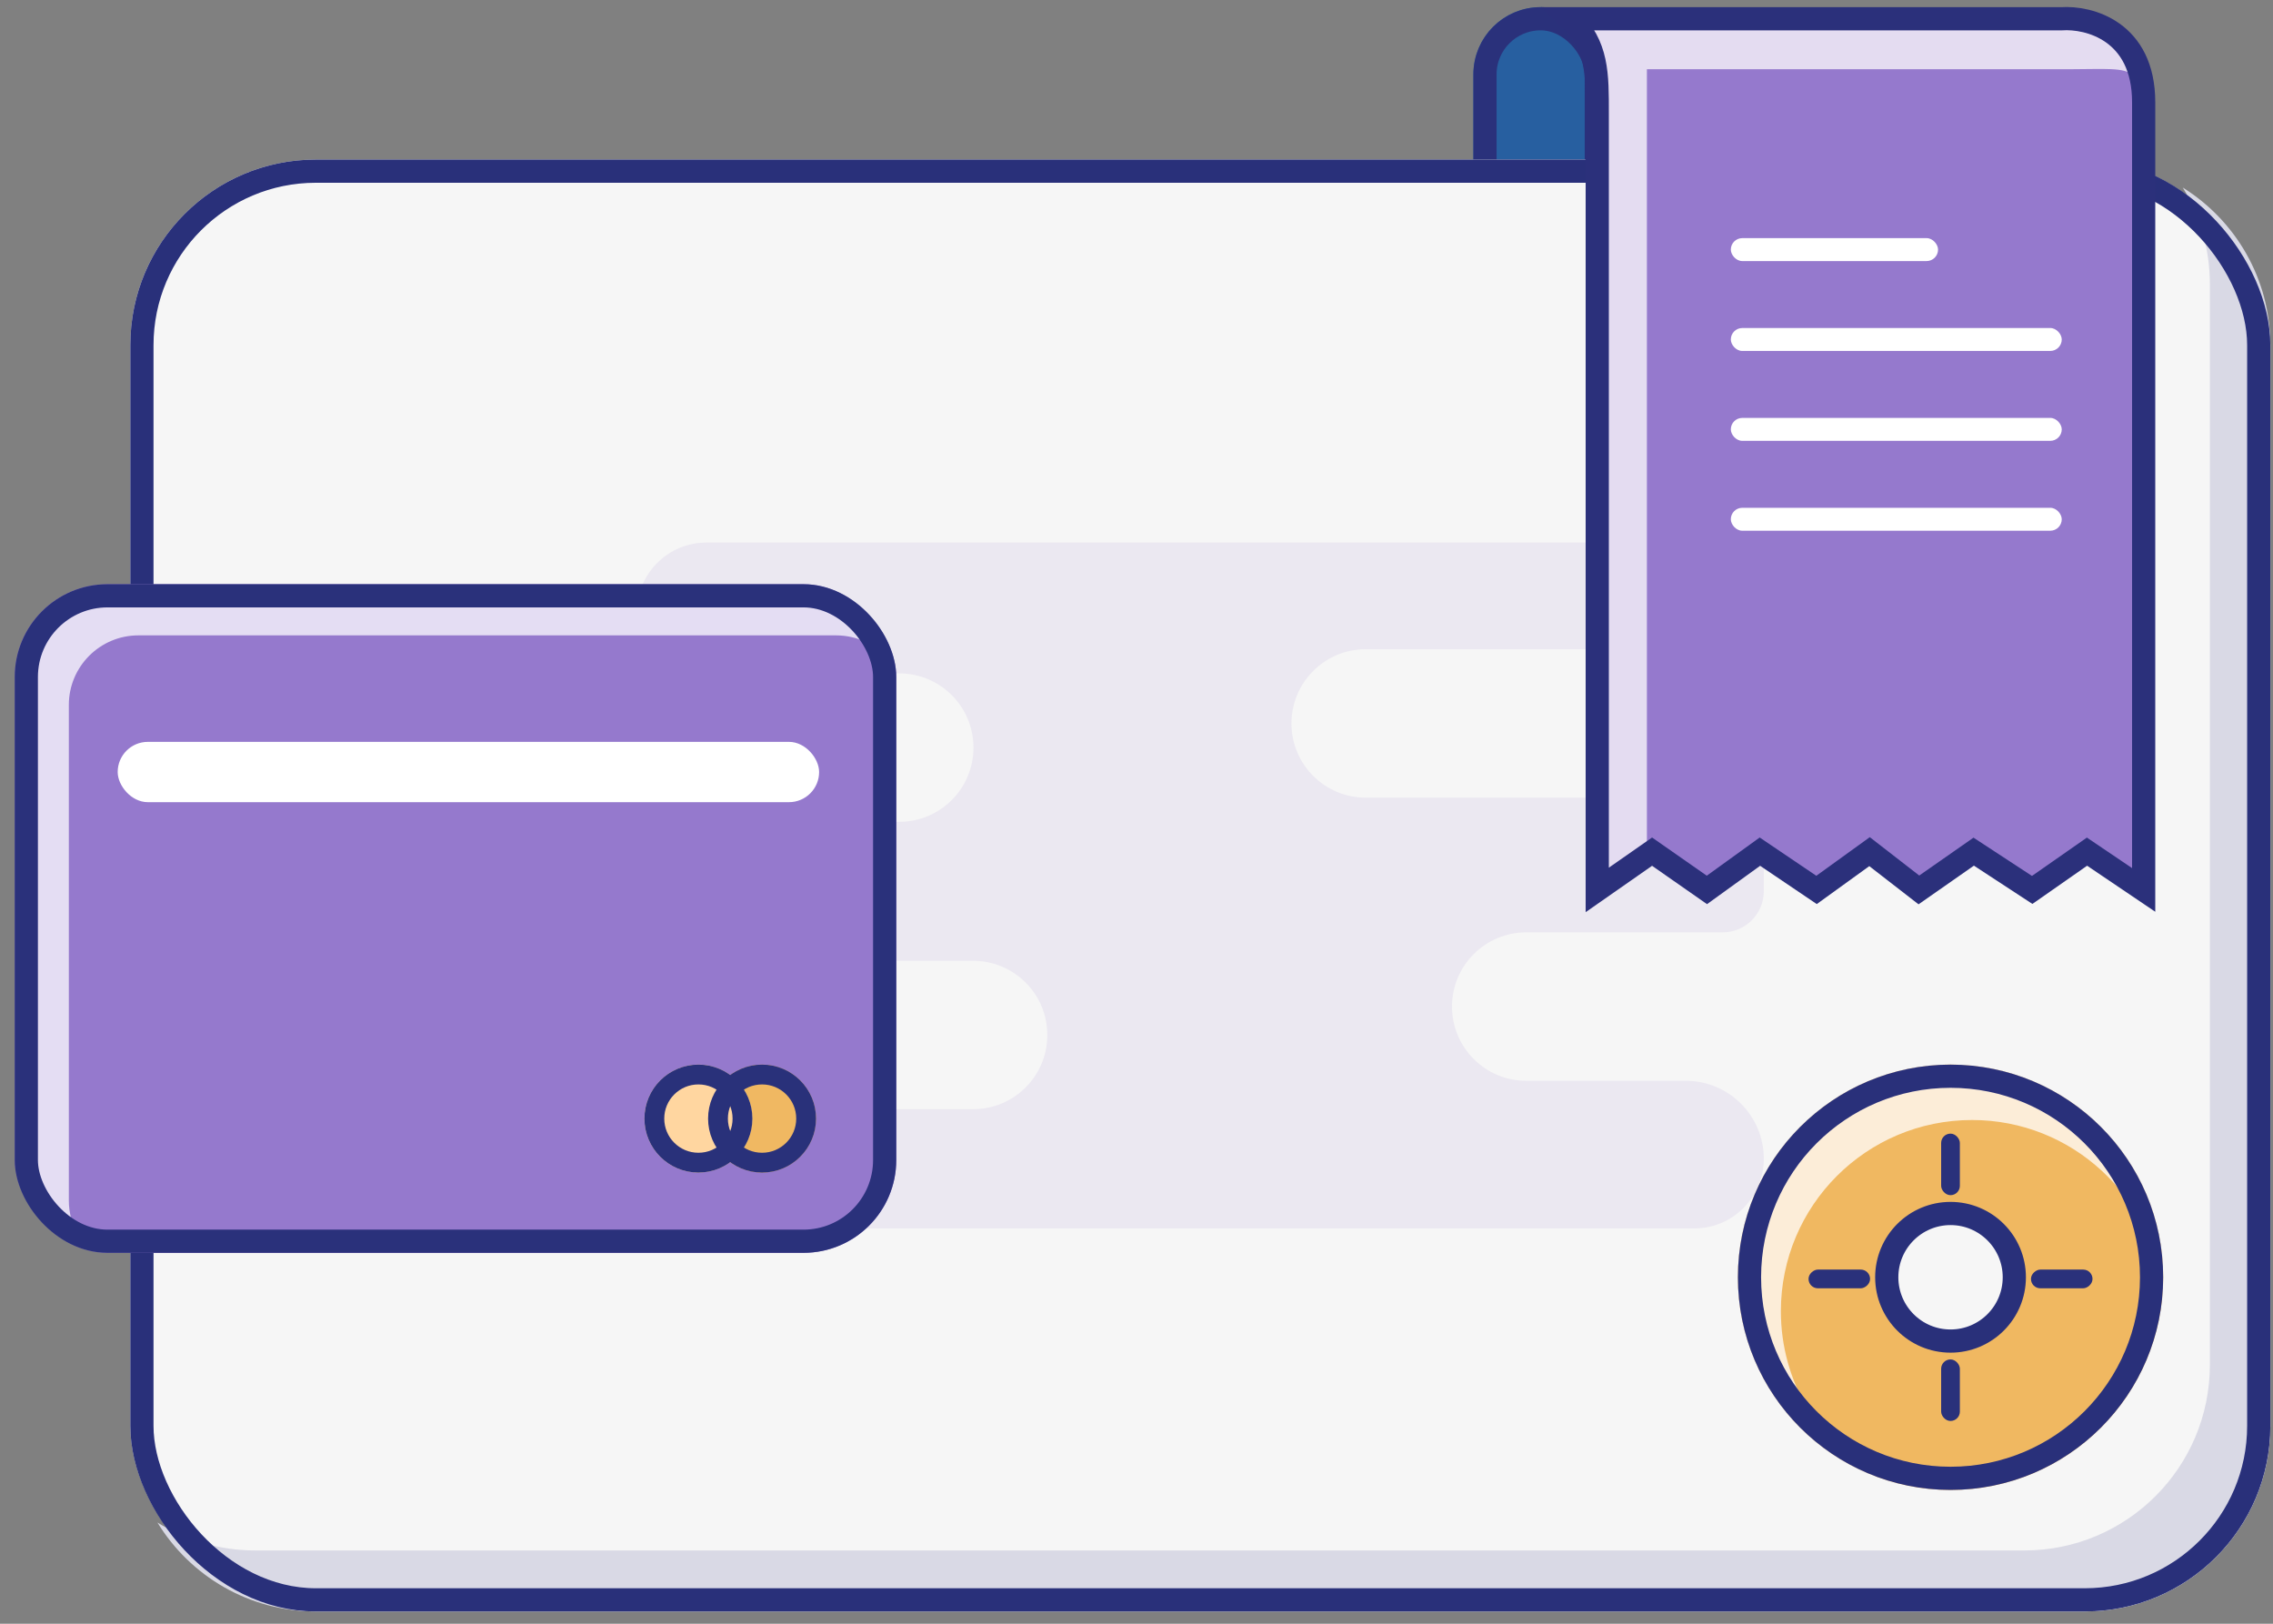 <svg width="98" height="70" viewBox="0 0 98 70" fill="none" xmlns="http://www.w3.org/2000/svg">
<rect x="0" y="0" width="98" height="70" fill="#808080" stroke="none"/>
<rect x="63.525" y="0.308" width="5.799" height="9.957" rx="2.899" fill="#275FA0"/>
<rect x="64.025" y="0.808" width="4.799" height="8.957" rx="2.399" stroke="#2A317B"/>
<rect x="5.619" y="6.879" width="92.266" height="62.591" rx="8" fill="#F6F6F6"/>
<path fill-rule="evenodd" clip-rule="evenodd" d="M6.787 65.635C8.192 67.936 10.727 69.47 13.619 69.47H89.885C94.303 69.47 97.885 65.888 97.885 61.47V14.879C97.885 12.012 96.377 9.498 94.11 8.086C94.852 9.299 95.278 10.724 95.278 12.25V58.84C95.278 63.259 91.696 66.841 87.278 66.841H11.013C9.462 66.841 8.014 66.399 6.787 65.635Z" fill="#D9D9E5"/>
<rect x="6.119" y="7.379" width="91.266" height="61.591" rx="7.5" stroke="#29307A"/>
<path fill-rule="evenodd" clip-rule="evenodd" d="M76.047 26.39C76.047 24.733 74.704 23.39 73.047 23.39H30.457C28.801 23.39 27.457 24.733 27.457 26.39V28.111C27.457 28.65 28.005 29.03 28.544 29.03V29.03H38.771C40.538 29.03 41.971 30.462 41.971 32.229C41.971 33.996 40.538 35.429 38.771 35.429H28.544V35.429C28.005 35.429 27.457 35.809 27.457 36.348V49.958C27.457 51.615 28.801 52.958 30.457 52.958H73.047C74.704 52.958 76.047 51.615 76.047 49.958V49.958C76.047 48.099 74.54 46.593 72.681 46.593H65.803C64.036 46.593 62.603 45.16 62.603 43.393C62.603 41.626 64.036 40.194 65.803 40.194H74.273C75.253 40.194 76.047 39.4 76.047 38.42V36.074C76.047 35.123 74.439 34.387 73.488 34.387V34.387H58.88C57.113 34.387 55.681 32.955 55.681 31.188C55.681 29.421 57.113 27.988 58.88 27.988H73.488C73.518 27.988 73.547 27.989 73.577 27.989C74.499 28.015 76.047 27.313 76.047 26.39V26.39ZM41.956 47.818C43.723 47.818 45.155 46.386 45.155 44.619C45.155 42.852 43.723 41.42 41.956 41.42H31.729C29.962 41.42 28.529 42.852 28.529 44.619C28.529 46.386 29.962 47.818 31.729 47.818H41.956Z" fill="#EBE8F1"/>
<rect x="0.635" y="25.185" width="38.007" height="28.825" rx="4" fill="#9579CD"/>
<path fill-rule="evenodd" clip-rule="evenodd" d="M4.019 25.624C2.362 25.624 1.019 26.967 1.019 28.624V50.285C1.019 51.71 2.012 52.902 3.344 53.209C3.104 52.778 2.968 52.282 2.968 51.754V30.391C2.968 28.734 4.311 27.391 5.968 27.391H36.046C36.509 27.391 36.948 27.496 37.339 27.684C36.945 26.487 35.818 25.624 34.49 25.624H4.019Z" fill="#E4DDF3"/>
<rect x="1.135" y="25.685" width="37.007" height="27.825" rx="3.5" stroke="#2A317B"/>
<rect x="5.074" y="31.982" width="30.242" height="2.6" rx="1.3" fill="white"/>
<circle cx="32.856" cy="48.223" r="2.327" fill="#F0B862"/>
<circle cx="30.112" cy="48.223" r="2.327" fill="#FFD6A0"/>
<circle cx="30.112" cy="48.223" r="1.9" stroke="#29317A" stroke-width="0.854"/>
<circle cx="32.856" cy="48.223" r="1.9" stroke="#29317A" stroke-width="0.854"/>
<path d="M88.878 2.242L68.865 2.242C68.865 3.676 68.866 4.572 68.866 6.16V38.365L71.229 36.778L73.593 38.365L75.878 36.778L78.32 38.365L80.605 36.778L82.733 38.365L85.096 36.778L87.618 38.365L89.981 36.778L92.424 38.365V5.707C92.424 1.849 92.424 2.242 88.878 2.242Z" fill="#9579CD"/>
<path fill-rule="evenodd" clip-rule="evenodd" d="M67.689 1.218H88.878C90.06 1.136 92.424 1.733 92.424 4.781V38.365L92.424 38.365V6.664C92.424 4.54 92.424 3.629 91.974 3.245C91.556 2.888 90.751 2.985 89.2 2.985H71.006C71.006 3.622 71.006 4.159 71.006 4.691C71.006 5.432 71.006 6.165 71.006 7.146V36.887L68.865 38.365V5.247C68.865 5.213 68.865 5.179 68.866 5.145C68.866 3.561 68.867 2.324 67.689 1.218Z" fill="#E4DCF1"/>
<path d="M88.878 0.809H67.689C68.892 1.952 68.865 3.232 68.865 4.883V38.365L71.229 36.715L73.593 38.365L75.878 36.715L78.32 38.365L80.605 36.715L82.733 38.365L85.096 36.715L87.618 38.365L89.981 36.715L92.424 38.365V4.412C92.424 1.331 90.06 0.726 88.878 0.809Z" stroke="#2B307B"/>
<rect x="74.624" y="10.266" width="8.935" height="0.989" rx="0.495" fill="white"/>
<rect x="74.624" y="14.141" width="14.268" height="0.989" rx="0.495" fill="white"/>
<rect x="74.624" y="18.016" width="14.268" height="0.989" rx="0.495" fill="white"/>
<rect x="74.624" y="21.891" width="14.268" height="0.989" rx="0.495" fill="white"/>
<path fill-rule="evenodd" clip-rule="evenodd" d="M84.097 64.233C89.161 64.233 93.265 60.128 93.265 55.064C93.265 50.001 89.161 45.896 84.097 45.896C79.034 45.896 74.929 50.001 74.929 55.064C74.929 60.128 79.034 64.233 84.097 64.233ZM84.097 58.11C85.779 58.11 87.143 56.746 87.143 55.064C87.143 53.382 85.779 52.018 84.097 52.018C82.415 52.018 81.051 53.382 81.051 55.064C81.051 56.746 82.415 58.11 84.097 58.11Z" fill="#F0B861"/>
<path fill-rule="evenodd" clip-rule="evenodd" d="M93.235 55.814C93.255 55.566 93.265 55.316 93.265 55.064C93.265 50.001 89.161 45.896 84.097 45.896C79.034 45.896 74.929 50.001 74.929 55.064C74.929 58.997 77.405 62.351 80.883 63.653C78.431 62.226 76.782 59.568 76.782 56.526C76.782 51.974 80.472 48.284 85.024 48.284C89.336 48.284 92.874 51.595 93.235 55.814Z" fill="#FCEDD8"/>
<circle cx="84.097" cy="55.064" r="8.668" stroke="#29307A"/>
<circle cx="84.097" cy="55.064" r="2.75" stroke="#29307A"/>
<rect x="83.692" y="48.871" width="0.807" height="2.653" rx="0.403" fill="#2A317B"/>
<rect x="87.565" y="55.539" width="0.807" height="2.653" rx="0.403" transform="rotate(-90 87.565 55.539)" fill="#2A317B"/>
<rect x="77.975" y="55.539" width="0.807" height="2.653" rx="0.403" transform="rotate(-90 77.975 55.539)" fill="#2A317B"/>
<rect x="83.692" y="58.605" width="0.807" height="2.653" rx="0.403" fill="#2A317B"/>
</svg>
